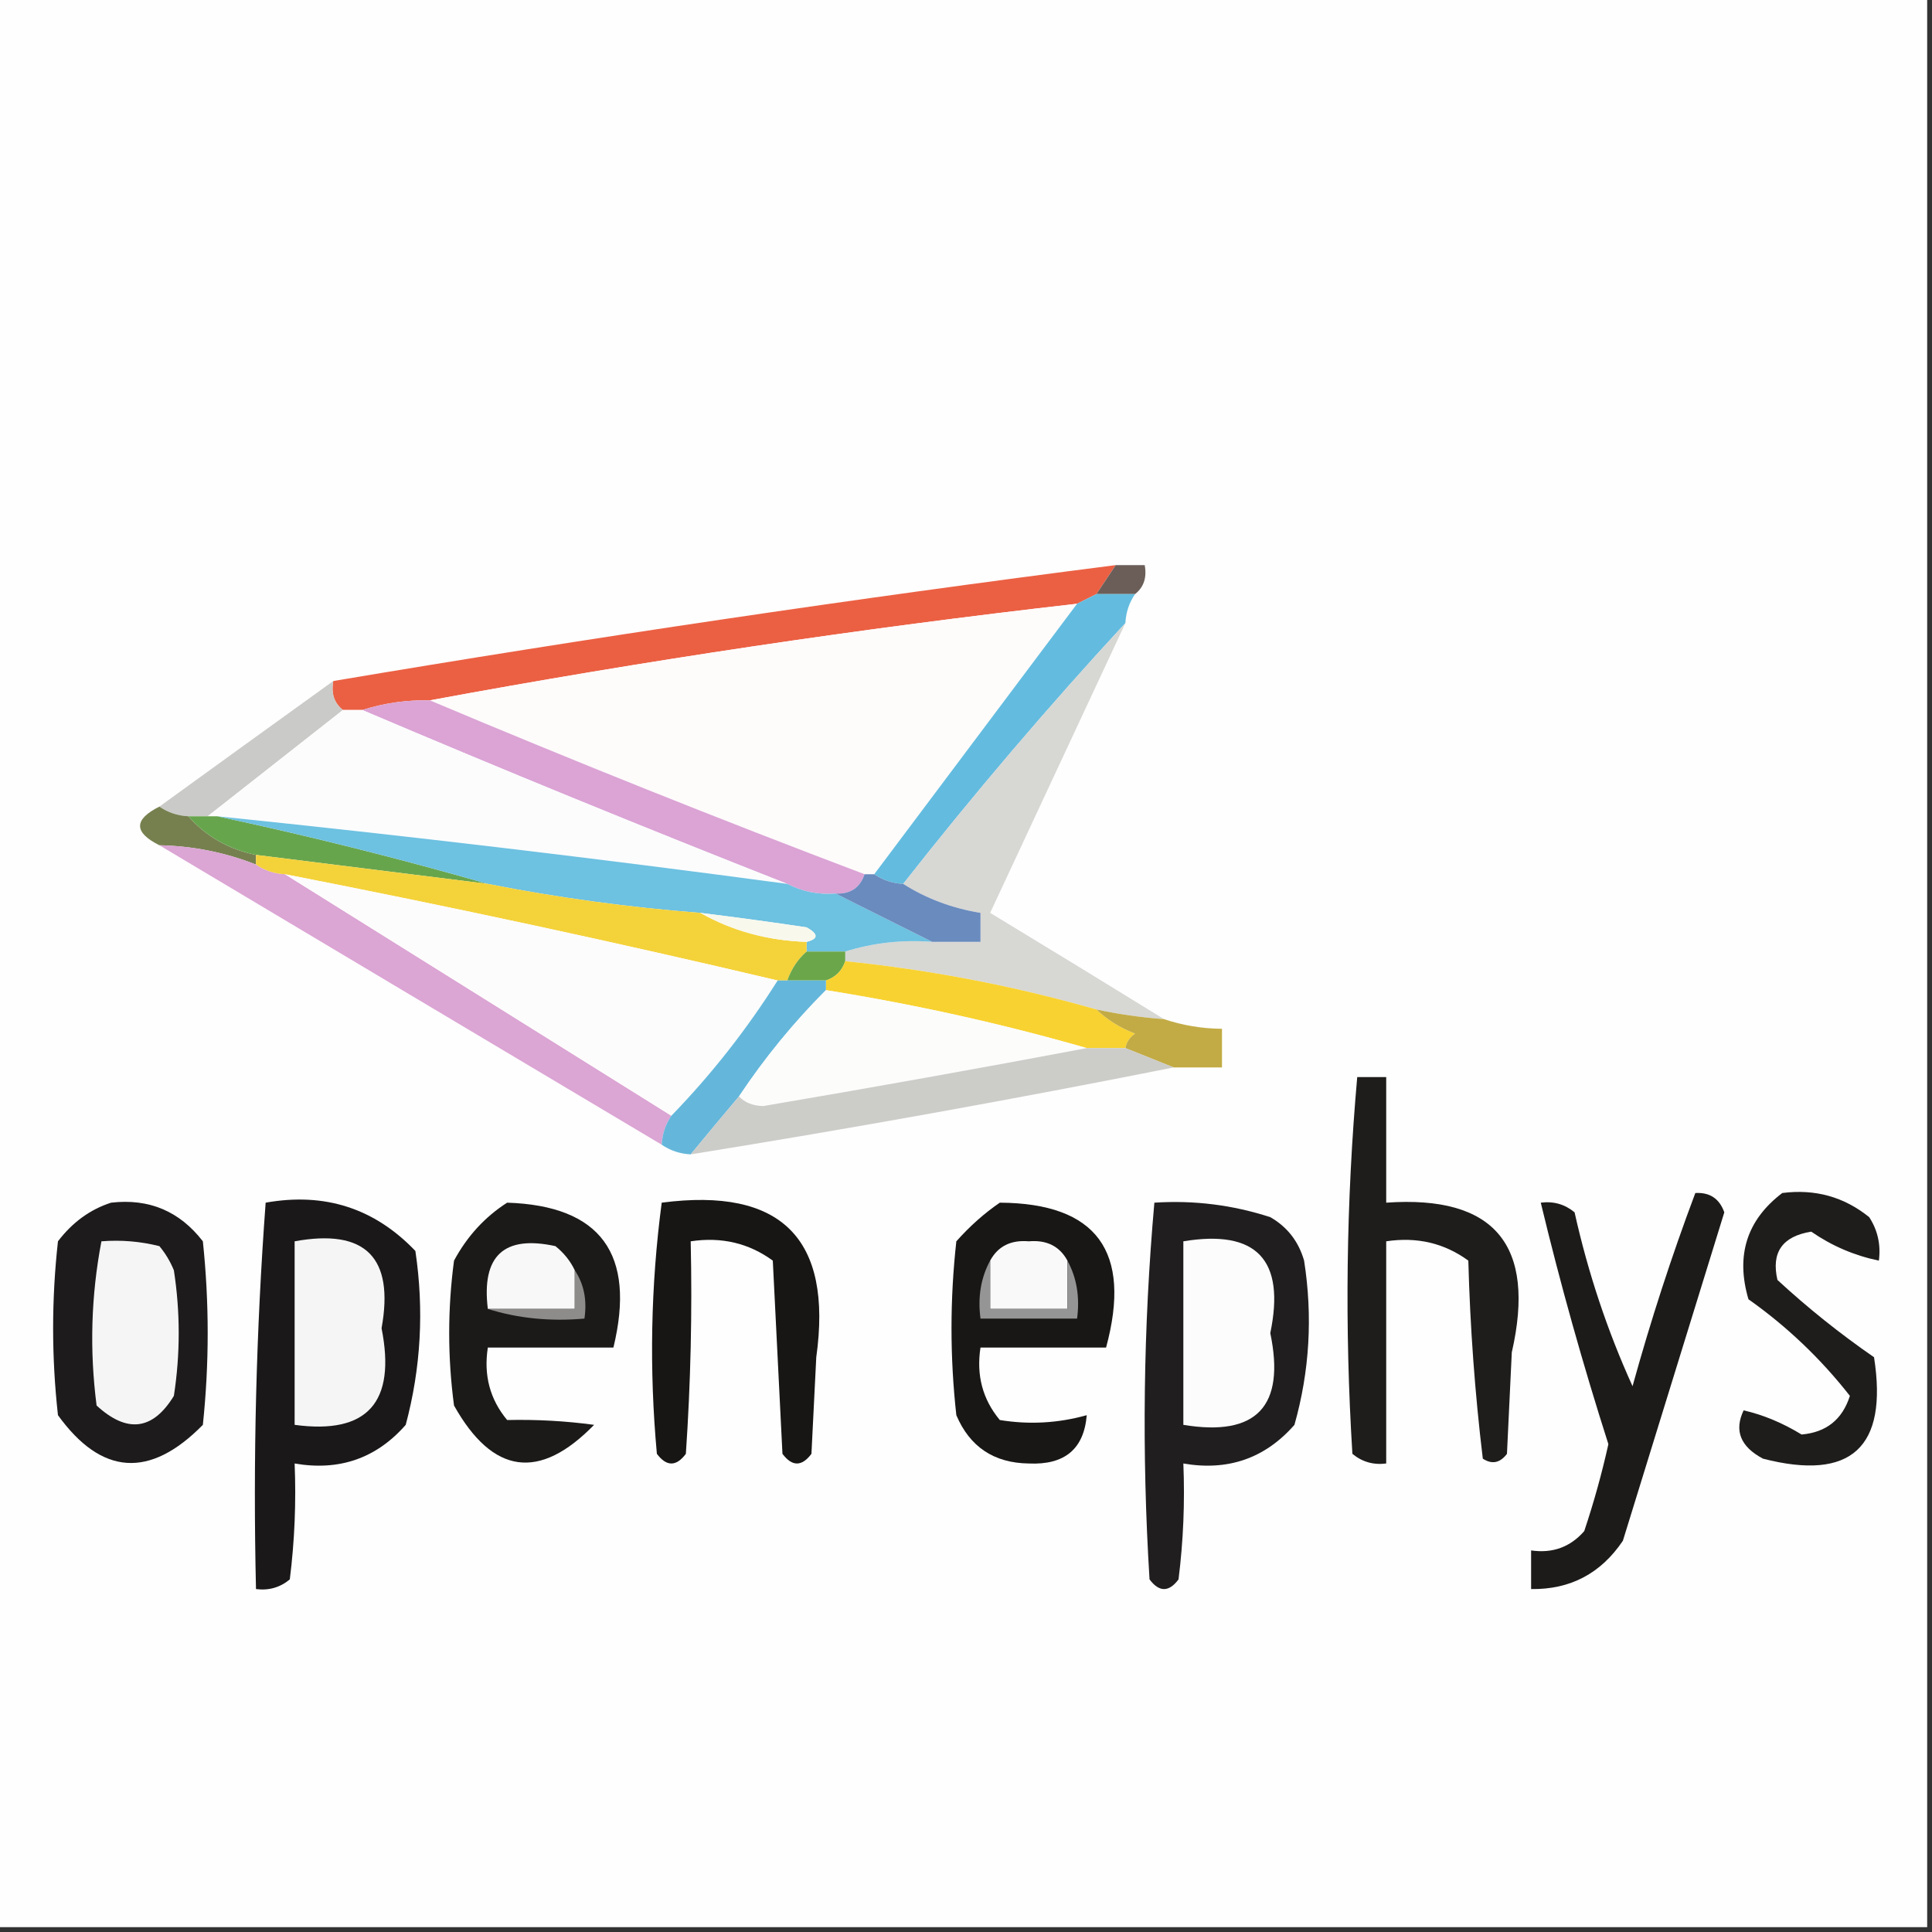 <?xml version="1.0" encoding="UTF-8"?>
<!DOCTYPE svg PUBLIC "-//W3C//DTD SVG 1.1//EN" "http://www.w3.org/Graphics/SVG/1.1/DTD/svg11.dtd">
<svg xmlns="http://www.w3.org/2000/svg" version="1.1" width="200px" height="200px" style="shape-rendering:geometricPrecision; text-rendering:geometricPrecision; image-rendering:optimizeQuality; fill-rule:evenodd; clip-rule:evenodd" xmlns:xlink="http://www.w3.org/1999/xlink">
<rect width="100%" height="100%" fill="#333333" stroke="none"/>
<g><path style="opacity:1" fill="#fefefe" d="M -0.5,-0.5 C 66.167,-0.5 132.833,-0.5 199.5,-0.5C 199.5,66.167 199.5,132.833 199.5,199.5C 132.833,199.5 66.167,199.5 -0.5,199.5C -0.5,132.833 -0.5,66.167 -0.5,-0.5 Z"/></g>
<g><path style="opacity:1" fill="#eb6043" d="M 115.5,58.5 C 114.833,59.5 114.167,60.5 113.5,61.5C 112.833,61.833 112.167,62.167 111.5,62.5C 89.052,65.056 66.719,68.389 44.5,72.5C 42.097,72.448 39.764,72.781 37.5,73.5C 36.833,73.5 36.167,73.5 35.5,73.5C 34.596,72.791 34.263,71.791 34.5,70.5C 61.282,65.983 88.281,61.983 115.5,58.5 Z"/></g>
<g><path style="opacity:1" fill="#6b5e58" d="M 115.5,58.5 C 116.5,58.5 117.5,58.5 118.5,58.5C 118.737,59.791 118.404,60.791 117.5,61.5C 116.167,61.5 114.833,61.5 113.5,61.5C 114.167,60.5 114.833,59.5 115.5,58.5 Z"/></g>
<g><path style="opacity:1" fill="#fefbfb" d="M 111.5,62.5 C 104.5,71.833 97.5,81.167 90.5,90.5C 90.167,90.5 89.833,90.5 89.5,90.5C 74.387,84.777 59.387,78.777 44.5,72.5C 66.719,68.389 89.052,65.056 111.5,62.5 Z"/></g>
<g><path style="opacity:1" fill="#63bcdf" d="M 113.5,61.5 C 114.833,61.5 116.167,61.5 117.5,61.5C 116.89,62.391 116.557,63.391 116.5,64.5C 108.458,73.206 100.792,82.206 93.5,91.5C 92.391,91.443 91.391,91.11 90.5,90.5C 97.5,81.167 104.5,71.833 111.5,62.5C 112.167,62.167 112.833,61.833 113.5,61.5 Z"/></g>
<g><path style="opacity:1" fill="#d7d7d4" d="M 116.5,64.5 C 111.878,74.417 107.211,84.417 102.5,94.5C 108.569,98.175 114.569,101.841 120.5,105.5C 118.139,105.326 115.806,104.993 113.5,104.5C 104.988,102.064 96.321,100.398 87.5,99.5C 87.5,99.167 87.5,98.833 87.5,98.5C 90.391,97.597 93.391,97.264 96.5,97.5C 98.167,97.5 99.833,97.5 101.5,97.5C 101.5,96.5 101.5,95.5 101.5,94.5C 98.557,94.02 95.89,93.02 93.5,91.5C 100.792,82.206 108.458,73.206 116.5,64.5 Z"/></g>
<g><path style="opacity:1" fill="#cacbc8" d="M 34.5,70.5 C 34.263,71.791 34.596,72.791 35.5,73.5C 30.833,77.167 26.167,80.833 21.5,84.5C 20.833,84.5 20.167,84.5 19.5,84.5C 18.391,84.443 17.391,84.11 16.5,83.5C 22.462,79.179 28.462,74.845 34.5,70.5 Z"/></g>
<g><path style="opacity:1" fill="#dba4d5" d="M 44.5,72.5 C 59.387,78.777 74.387,84.777 89.5,90.5C 89.027,91.906 88.027,92.573 86.5,92.5C 84.709,92.634 83.042,92.301 81.5,91.5C 66.708,85.684 52.041,79.684 37.5,73.5C 39.764,72.781 42.097,72.448 44.5,72.5 Z"/></g>
<g><path style="opacity:1" fill="#fcfcfd" d="M 35.5,73.5 C 36.167,73.5 36.833,73.5 37.5,73.5C 52.041,79.684 66.708,85.684 81.5,91.5C 61.85,88.858 42.184,86.524 22.5,84.5C 22.167,84.5 21.833,84.5 21.5,84.5C 26.167,80.833 30.833,77.167 35.5,73.5 Z"/></g>
<g><path style="opacity:1" fill="#76804f" d="M 16.5,83.5 C 17.391,84.11 18.391,84.443 19.5,84.5C 21.336,86.588 23.669,87.921 26.5,88.5C 26.5,88.833 26.5,89.167 26.5,89.5C 23.306,88.242 19.973,87.576 16.5,87.5C 13.833,86.167 13.833,84.833 16.5,83.5 Z"/></g>
<g><path style="opacity:1" fill="#67a54d" d="M 19.5,84.5 C 20.167,84.5 20.833,84.5 21.5,84.5C 21.833,84.5 22.167,84.5 22.5,84.5C 31.909,86.51 41.242,88.843 50.5,91.5C 42.499,90.5 34.499,89.5 26.5,88.5C 23.669,87.921 21.336,86.588 19.5,84.5 Z"/></g>
<g><path style="opacity:1" fill="#6dc1e1" d="M 22.5,84.5 C 42.184,86.524 61.85,88.858 81.5,91.5C 83.042,92.301 84.709,92.634 86.5,92.5C 89.833,94.167 93.167,95.833 96.5,97.5C 93.391,97.264 90.391,97.597 87.5,98.5C 86.167,98.5 84.833,98.5 83.5,98.5C 83.5,98.167 83.5,97.833 83.5,97.5C 84.738,97.19 84.738,96.69 83.5,96C 79.83,95.452 76.163,94.952 72.5,94.5C 65.105,93.934 57.772,92.934 50.5,91.5C 41.242,88.843 31.909,86.51 22.5,84.5 Z"/></g>
<g><path style="opacity:1" fill="#dba5d4" d="M 16.5,87.5 C 19.973,87.576 23.306,88.242 26.5,89.5C 27.391,90.11 28.391,90.443 29.5,90.5C 42.833,98.833 56.167,107.167 69.5,115.5C 68.89,116.391 68.557,117.391 68.5,118.5C 51.099,108.139 33.765,97.805 16.5,87.5 Z"/></g>
<g><path style="opacity:1" fill="#f4d23a" d="M 26.5,89.5 C 26.5,89.167 26.5,88.833 26.5,88.5C 34.499,89.5 42.499,90.5 50.5,91.5C 57.772,92.934 65.105,93.934 72.5,94.5C 75.809,96.37 79.475,97.37 83.5,97.5C 83.5,97.833 83.5,98.167 83.5,98.5C 82.599,99.29 81.932,100.29 81.5,101.5C 81.167,101.5 80.833,101.5 80.5,101.5C 63.695,97.526 46.695,93.86 29.5,90.5C 28.391,90.443 27.391,90.11 26.5,89.5 Z"/></g>
<g><path style="opacity:1" fill="#fdfcfc" d="M 29.5,90.5 C 46.695,93.86 63.695,97.526 80.5,101.5C 77.305,106.569 73.638,111.235 69.5,115.5C 56.167,107.167 42.833,98.833 29.5,90.5 Z"/></g>
<g><path style="opacity:1" fill="#698bbe" d="M 89.5,90.5 C 89.833,90.5 90.167,90.5 90.5,90.5C 91.391,91.11 92.391,91.443 93.5,91.5C 95.89,93.02 98.557,94.02 101.5,94.5C 101.5,95.5 101.5,96.5 101.5,97.5C 99.833,97.5 98.167,97.5 96.5,97.5C 93.167,95.833 89.833,94.167 86.5,92.5C 88.027,92.573 89.027,91.906 89.5,90.5 Z"/></g>
<g><path style="opacity:1" fill="#f8f8ed" d="M 72.5,94.5 C 76.163,94.952 79.83,95.452 83.5,96C 84.738,96.69 84.738,97.19 83.5,97.5C 79.475,97.37 75.809,96.37 72.5,94.5 Z"/></g>
<g><path style="opacity:1" fill="#6ba74a" d="M 83.5,98.5 C 84.833,98.5 86.167,98.5 87.5,98.5C 87.5,98.833 87.5,99.167 87.5,99.5C 87.167,100.5 86.5,101.167 85.5,101.5C 84.167,101.5 82.833,101.5 81.5,101.5C 81.932,100.29 82.599,99.29 83.5,98.5 Z"/></g>
<g><path style="opacity:1" fill="#f8d230" d="M 87.5,99.5 C 96.321,100.398 104.988,102.064 113.5,104.5C 114.6,105.558 115.934,106.392 117.5,107C 116.944,107.383 116.611,107.883 116.5,108.5C 115.167,108.5 113.833,108.5 112.5,108.5C 103.728,105.977 94.728,103.977 85.5,102.5C 85.5,102.167 85.5,101.833 85.5,101.5C 86.5,101.167 87.167,100.5 87.5,99.5 Z"/></g>
<g><path style="opacity:1" fill="#64b7db" d="M 80.5,101.5 C 80.833,101.5 81.167,101.5 81.5,101.5C 82.833,101.5 84.167,101.5 85.5,101.5C 85.5,101.833 85.5,102.167 85.5,102.5C 82.152,105.851 79.152,109.518 76.5,113.5C 74.844,115.46 73.177,117.46 71.5,119.5C 70.391,119.443 69.391,119.11 68.5,118.5C 68.557,117.391 68.89,116.391 69.5,115.5C 73.638,111.235 77.305,106.569 80.5,101.5 Z"/></g>
<g><path style="opacity:1" fill="#fcfcfb" d="M 85.5,102.5 C 94.728,103.977 103.728,105.977 112.5,108.5C 101.376,110.598 90.209,112.598 79,114.5C 77.93,114.472 77.097,114.139 76.5,113.5C 79.152,109.518 82.152,105.851 85.5,102.5 Z"/></g>
<g><path style="opacity:1" fill="#c2ab45" d="M 113.5,104.5 C 115.806,104.993 118.139,105.326 120.5,105.5C 122.435,106.15 124.435,106.483 126.5,106.5C 126.5,107.833 126.5,109.167 126.5,110.5C 124.833,110.5 123.167,110.5 121.5,110.5C 119.833,109.833 118.167,109.167 116.5,108.5C 116.611,107.883 116.944,107.383 117.5,107C 115.934,106.392 114.6,105.558 113.5,104.5 Z"/></g>
<g><path style="opacity:1" fill="#ccccc9" d="M 112.5,108.5 C 113.833,108.5 115.167,108.5 116.5,108.5C 118.167,109.167 119.833,109.833 121.5,110.5C 104.987,113.788 88.32,116.788 71.5,119.5C 73.177,117.46 74.844,115.46 76.5,113.5C 77.097,114.139 77.93,114.472 79,114.5C 90.209,112.598 101.376,110.598 112.5,108.5 Z"/></g>
<g><path style="opacity:1" fill="#1e1d1c" d="M 140.5,111.5 C 141.5,111.5 142.5,111.5 143.5,111.5C 143.5,115.833 143.5,120.167 143.5,124.5C 154.708,123.71 159.042,128.876 156.5,140C 156.333,143.5 156.167,147 156,150.5C 155.282,151.451 154.449,151.617 153.5,151C 152.686,144.247 152.186,137.414 152,130.5C 149.519,128.686 146.685,128.02 143.5,128.5C 143.5,136.167 143.5,143.833 143.5,151.5C 142.178,151.67 141.011,151.337 140,150.5C 139.187,137.425 139.354,124.425 140.5,111.5 Z"/></g>
<g><path style="opacity:1" fill="#1d1b1b" d="M 11.5,124.5 C 15.426,124.047 18.592,125.38 21,128.5C 21.667,134.833 21.667,141.167 21,147.5C 15.514,153.08 10.514,152.747 6,146.5C 5.333,140.5 5.333,134.5 6,128.5C 7.5,126.531 9.333,125.198 11.5,124.5 Z"/></g>
<g><path style="opacity:1" fill="#1b1a19" d="M 52.5,124.5 C 62.181,124.813 65.848,129.813 63.5,139.5C 59.167,139.5 54.833,139.5 50.5,139.5C 50.055,142.365 50.721,144.865 52.5,147C 55.578,146.934 58.578,147.101 61.5,147.5C 55.841,153.308 51.007,152.641 47,145.5C 46.333,140.5 46.333,135.5 47,130.5C 48.36,127.977 50.193,125.977 52.5,124.5 Z"/></g>
<g><path style="opacity:1" fill="#181716" d="M 103.5,124.5 C 113.532,124.557 117.199,129.557 114.5,139.5C 110.167,139.5 105.833,139.5 101.5,139.5C 101.055,142.365 101.722,144.865 103.5,147C 106.531,147.495 109.531,147.329 112.5,146.5C 112.208,150.004 110.208,151.671 106.5,151.5C 102.896,151.451 100.396,149.784 99,146.5C 98.333,140.5 98.333,134.5 99,128.5C 100.397,126.93 101.897,125.596 103.5,124.5 Z"/></g>
<g><path style="opacity:1" fill="#1c1b1a" d="M 175.5,123.5 C 176.995,123.415 177.995,124.081 178.5,125.5C 174.999,136.839 171.499,148.172 168,159.5C 165.715,162.892 162.548,164.559 158.5,164.5C 158.5,163.167 158.5,161.833 158.5,160.5C 160.722,160.822 162.556,160.155 164,158.5C 164.989,155.544 165.822,152.544 166.5,149.5C 163.851,141.217 161.518,132.884 159.5,124.5C 160.822,124.33 161.989,124.663 163,125.5C 164.394,131.762 166.394,137.762 169,143.5C 170.88,136.696 173.046,130.029 175.5,123.5 Z"/></g>
<g><path style="opacity:1" fill="#1f1d1c" d="M 184.5,123.5 C 187.893,123.062 190.893,123.895 193.5,126C 194.38,127.356 194.714,128.856 194.5,130.5C 191.972,129.977 189.639,128.977 187.5,127.5C 184.508,127.98 183.341,129.647 184,132.5C 187.151,135.407 190.484,138.074 194,140.5C 195.459,149.849 191.626,153.349 182.5,151C 180.167,149.757 179.5,148.091 180.5,146C 182.526,146.463 184.526,147.296 186.5,148.5C 189.055,148.278 190.722,146.945 191.5,144.5C 188.481,140.647 184.981,137.313 181,134.5C 179.662,129.96 180.829,126.293 184.5,123.5 Z"/></g>
<g><path style="opacity:1" fill="#1a1818" d="M 27.5,124.5 C 33.613,123.41 38.779,125.077 43,129.5C 43.909,135.612 43.576,141.612 42,147.5C 38.96,150.966 35.126,152.3 30.5,151.5C 30.666,155.514 30.499,159.514 30,163.5C 28.989,164.337 27.822,164.67 26.5,164.5C 26.186,151.087 26.519,137.754 27.5,124.5 Z"/></g>
<g><path style="opacity:1" fill="#171615" d="M 68.5,124.5 C 80.883,122.883 86.217,128.217 84.5,140.5C 84.333,143.833 84.167,147.167 84,150.5C 83,151.833 82,151.833 81,150.5C 80.667,143.833 80.333,137.167 80,130.5C 77.519,128.686 74.685,128.02 71.5,128.5C 71.666,135.841 71.5,143.174 71,150.5C 70,151.833 69,151.833 68,150.5C 67.198,141.755 67.364,133.088 68.5,124.5 Z"/></g>
<g><path style="opacity:1" fill="#201e1e" d="M 119.5,124.5 C 123.605,124.234 127.605,124.734 131.5,126C 133.259,127.008 134.426,128.508 135,130.5C 135.903,136.281 135.57,141.947 134,147.5C 130.96,150.966 127.126,152.3 122.5,151.5C 122.666,155.514 122.499,159.514 122,163.5C 121,164.833 120,164.833 119,163.5C 118.187,150.425 118.354,137.425 119.5,124.5 Z"/></g>
<g><path style="opacity:1" fill="#f5f5f5" d="M 10.5,128.5 C 12.527,128.338 14.527,128.505 16.5,129C 17.126,129.75 17.626,130.584 18,131.5C 18.667,135.833 18.667,140.167 18,144.5C 15.822,148.065 13.156,148.399 10,145.5C 9.26,139.782 9.427,134.115 10.5,128.5 Z"/></g>
<g><path style="opacity:1" fill="#f5f5f5" d="M 30.5,128.5 C 37.828,127.161 40.828,130.161 39.5,137.5C 41.022,145.187 38.022,148.52 30.5,147.5C 30.5,141.167 30.5,134.833 30.5,128.5 Z"/></g>
<g><path style="opacity:1" fill="#f8f8f8" d="M 59.5,131.5 C 59.5,132.833 59.5,134.167 59.5,135.5C 56.5,135.5 53.5,135.5 50.5,135.5C 49.831,130 52.165,127.833 57.5,129C 58.38,129.708 59.047,130.542 59.5,131.5 Z"/></g>
<g><path style="opacity:1" fill="#faf9f9" d="M 110.5,130.5 C 110.5,132.167 110.5,133.833 110.5,135.5C 107.833,135.5 105.167,135.5 102.5,135.5C 102.5,133.833 102.5,132.167 102.5,130.5C 103.312,129.007 104.645,128.34 106.5,128.5C 108.355,128.34 109.688,129.007 110.5,130.5 Z"/></g>
<g><path style="opacity:1" fill="#fcfcfc" d="M 122.5,128.5 C 130.08,127.247 133.08,130.414 131.5,138C 133.08,145.586 130.08,148.753 122.5,147.5C 122.5,141.167 122.5,134.833 122.5,128.5 Z"/></g>
<g><path style="opacity:1" fill="#8d8c8b" d="M 59.5,131.5 C 60.451,132.919 60.785,134.585 60.5,136.5C 56.958,136.813 53.625,136.479 50.5,135.5C 53.5,135.5 56.5,135.5 59.5,135.5C 59.5,134.167 59.5,132.833 59.5,131.5 Z"/></g>
<g><path style="opacity:1" fill="#969595" d="M 102.5,130.5 C 102.5,132.167 102.5,133.833 102.5,135.5C 105.167,135.5 107.833,135.5 110.5,135.5C 110.5,133.833 110.5,132.167 110.5,130.5C 111.461,132.265 111.795,134.265 111.5,136.5C 108.167,136.5 104.833,136.5 101.5,136.5C 101.205,134.265 101.539,132.265 102.5,130.5 Z"/></g>
</svg>
